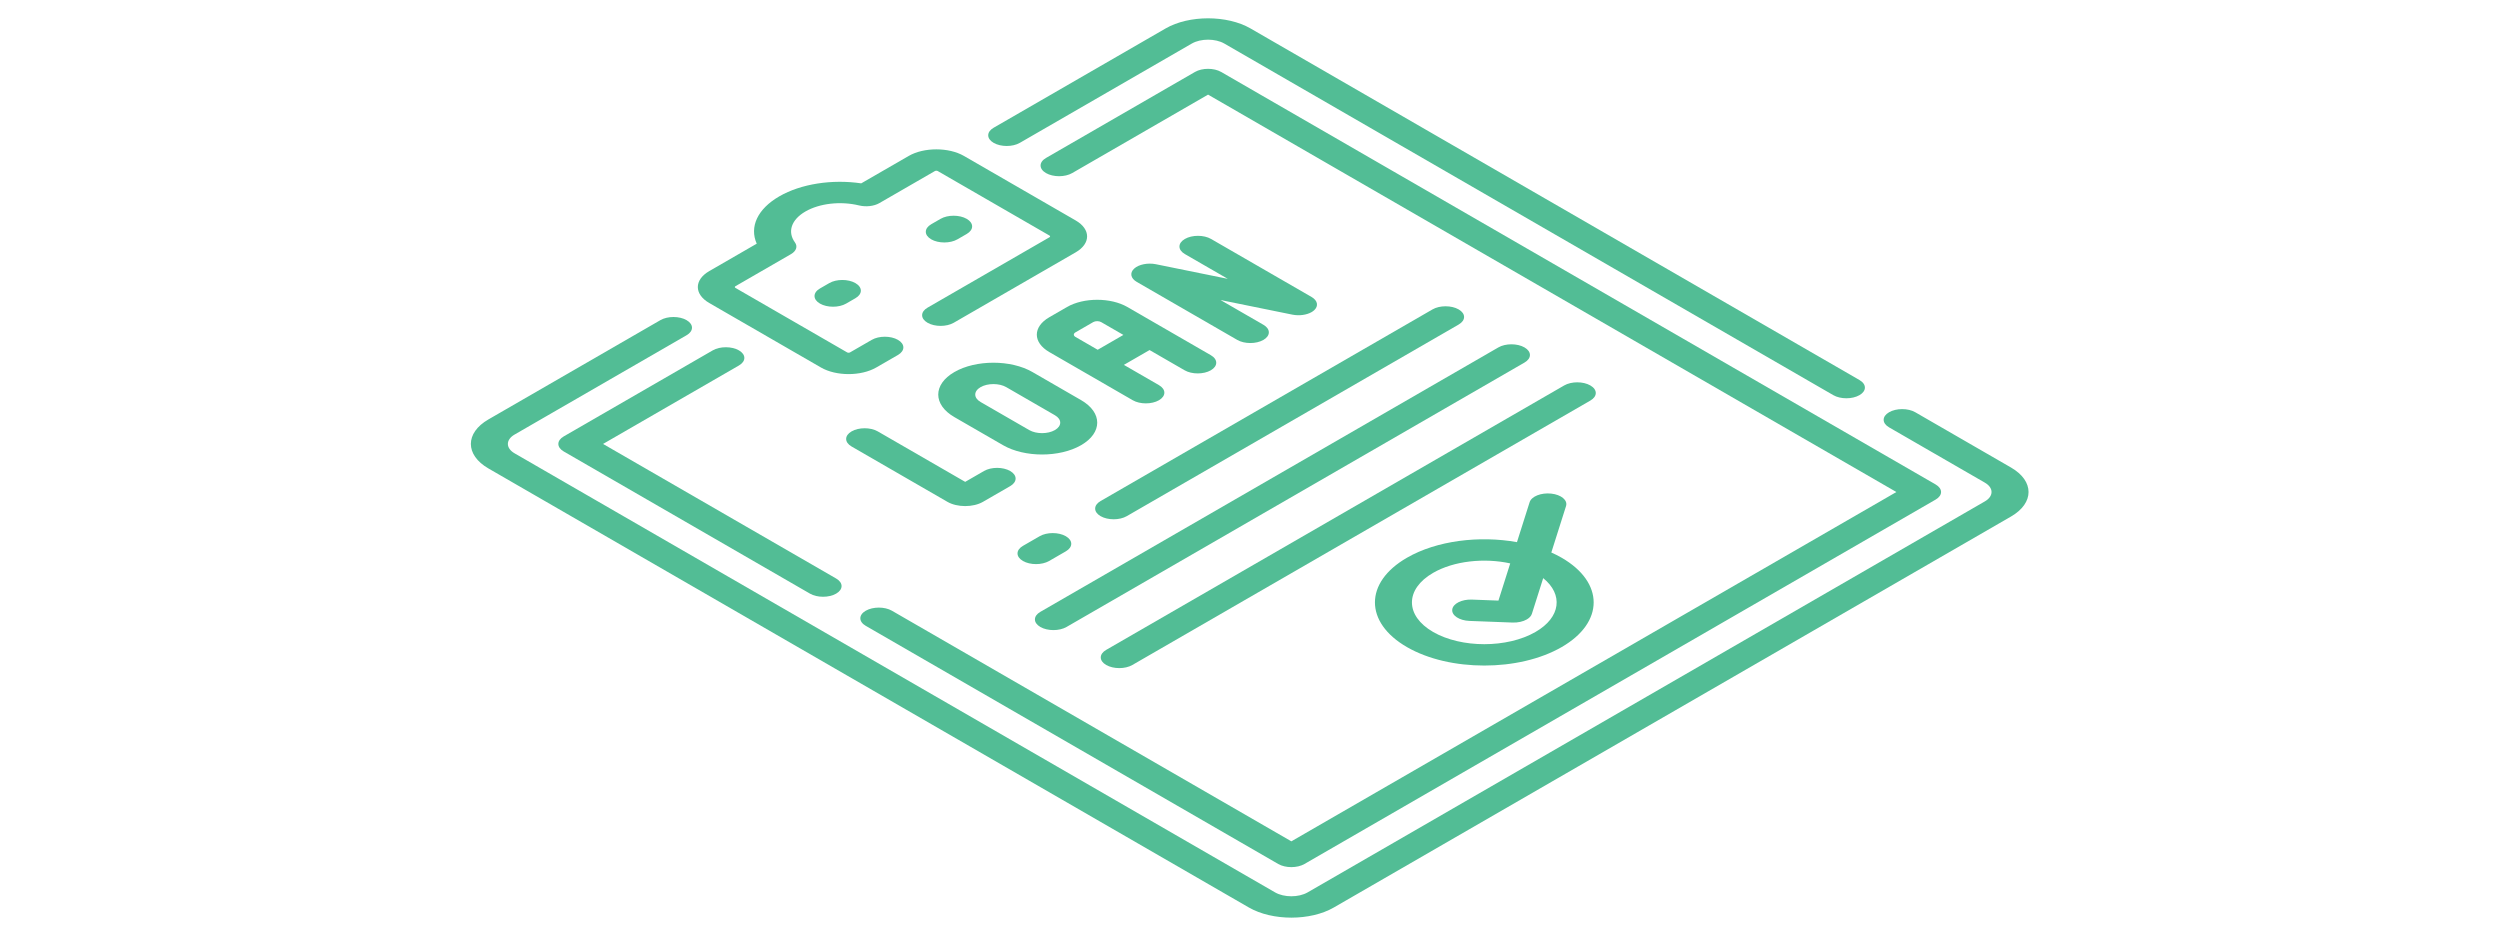 <svg width="388" height="145" viewBox="0 0 388 145" fill="none" xmlns="http://www.w3.org/2000/svg">
<path d="M180.903 4.416L154.213 19.825C153.091 20.473 153.091 21.523 154.213 22.171C155.335 22.819 157.154 22.819 158.276 22.171L184.966 6.761C186.359 5.957 188.625 5.957 190.017 6.761L284.528 61.327C285.651 61.975 287.469 61.975 288.591 61.327C289.713 60.68 289.714 59.63 288.591 58.982L194.081 4.416C190.447 2.318 184.536 2.318 180.903 4.416Z" fill="#52BD95"/>
<path d="M293.186 63.98C292.064 64.628 292.064 65.678 293.186 66.326L308.043 74.903C309.436 75.708 309.435 77.016 308.043 77.82L202.943 138.499C201.55 139.303 199.284 139.303 197.892 138.499L79.866 70.357C78.474 69.553 78.474 68.245 79.866 67.441L106.556 52.031C107.678 51.384 107.678 50.334 106.556 49.686C105.434 49.038 103.615 49.038 102.493 49.686L75.803 65.095C72.17 67.192 72.17 70.605 75.803 72.703L193.829 140.845C197.462 142.943 203.373 142.943 207.006 140.845L312.106 80.166C315.739 78.068 315.739 74.655 312.106 72.558L297.249 63.98C296.127 63.332 294.308 63.332 293.186 63.98Z" fill="#52BD95"/>
<path d="M114.682 54.377C113.56 53.73 111.741 53.73 110.619 54.377L87.498 67.726C86.376 68.374 86.376 69.424 87.498 70.072L125.708 92.132C126.83 92.78 128.649 92.78 129.771 92.132C130.893 91.484 130.893 90.434 129.771 89.786L93.593 68.899L114.682 56.723C115.804 56.075 115.804 55.025 114.682 54.377Z" fill="#52BD95"/>
<path d="M198.387 134.093C199.509 134.741 201.328 134.741 202.45 134.093L300.412 77.535C301.534 76.887 301.534 75.837 300.412 75.189L189.523 11.168C188.401 10.52 186.582 10.52 185.46 11.168L162.34 24.516C161.218 25.164 161.218 26.214 162.34 26.862C163.462 27.51 165.281 27.51 166.403 26.862L187.492 14.686L294.317 76.362L200.418 130.575L138.428 94.785C137.306 94.137 135.487 94.137 134.365 94.785C133.244 95.433 133.243 96.483 134.365 97.131L198.387 134.093Z" fill="#52BD95"/>
<path d="M135.992 57.036L139.361 55.091C140.482 54.444 140.483 53.394 139.361 52.746C138.238 52.098 136.419 52.098 135.298 52.746L131.929 54.69C131.804 54.763 131.6 54.763 131.475 54.69L114.139 44.682C114.014 44.609 114.014 44.492 114.14 44.419L122.76 39.442C123.586 38.965 123.83 38.247 123.377 37.626C122.172 35.974 122.811 34.089 125.004 32.822C127.197 31.556 130.463 31.187 133.324 31.883C134.4 32.145 135.644 32.004 136.47 31.527L145.091 26.55C145.216 26.478 145.42 26.477 145.545 26.55L162.88 36.558C163.006 36.631 163.006 36.748 162.88 36.821L143.955 47.747C142.833 48.395 142.833 49.445 143.955 50.093C145.078 50.741 146.896 50.74 148.018 50.093L166.943 39.166C169.309 37.801 169.309 35.578 166.943 34.212L149.608 24.204C147.243 22.838 143.394 22.838 141.028 24.204L133.661 28.457C129.139 27.788 124.317 28.527 120.941 30.477C117.565 32.426 116.285 35.21 117.443 37.82L110.077 42.074C107.711 43.439 107.711 45.662 110.076 47.027L127.412 57.036C129.777 58.402 133.627 58.402 135.992 57.036Z" fill="#52BD95"/>
<path d="M132.763 43.938C131.641 43.29 129.822 43.29 128.7 43.938L127.257 44.771C126.135 45.419 126.134 46.469 127.257 47.117C128.379 47.765 130.198 47.765 131.32 47.117L132.763 46.283C133.885 45.636 133.886 44.586 132.763 43.938Z" fill="#52BD95"/>
<path d="M150.034 36.312C151.156 35.664 151.156 34.614 150.034 33.966C148.912 33.318 147.093 33.318 145.971 33.966L144.527 34.8C143.405 35.447 143.405 36.497 144.527 37.145C145.649 37.793 147.468 37.793 148.59 37.145L150.034 36.312Z" fill="#52BD95"/>
<path d="M136.228 66.951C135.106 66.303 133.287 66.303 132.165 66.951C131.043 67.599 131.043 68.649 132.165 69.297L147.043 77.887C148.562 78.764 151.034 78.764 152.553 77.887L156.781 75.446C157.903 74.798 157.903 73.748 156.781 73.1C155.659 72.452 153.84 72.452 152.718 73.1L149.798 74.786L136.228 66.951Z" fill="#52BD95"/>
<path d="M148.121 64.734L155.672 69.093C159.011 71.021 164.446 71.021 167.785 69.093C171.125 67.165 171.125 64.027 167.785 62.099L160.235 57.74C156.895 55.811 151.461 55.811 148.121 57.74C144.781 59.668 144.781 62.805 148.121 64.734ZM152.184 62.388C151.084 61.753 151.084 60.72 152.184 60.085C153.283 59.451 155.072 59.451 156.172 60.085L163.722 64.445C164.822 65.08 164.822 66.112 163.722 66.747C162.623 67.382 160.834 67.382 159.735 66.747L152.184 62.388Z" fill="#52BD95"/>
<path d="M187.918 57.47C189.04 56.822 189.041 55.772 187.918 55.124L174.963 47.644C172.384 46.155 168.187 46.155 165.607 47.644L162.849 49.236C160.27 50.726 160.269 53.149 162.849 54.638L175.804 62.118C176.926 62.766 178.745 62.766 179.867 62.118C180.989 61.47 180.989 60.42 179.867 59.772L174.425 56.63L178.413 54.328L183.855 57.47C184.977 58.117 186.796 58.117 187.918 57.47ZM170.362 54.284L166.912 52.292C166.573 52.096 166.573 51.778 166.912 51.582L169.67 49.99C170.009 49.794 170.561 49.794 170.9 49.99L174.35 51.981L170.362 54.284Z" fill="#52BD95"/>
<path d="M176.02 41.69C175.305 42.345 175.471 43.199 176.419 43.747L192.021 52.754C193.143 53.402 194.962 53.402 196.084 52.754C197.206 52.107 197.206 51.056 196.084 50.408L189.425 46.564L200.572 48.831C201.631 49.046 202.789 48.883 203.558 48.44C203.707 48.354 203.841 48.257 203.957 48.15C204.672 47.495 204.506 46.641 203.558 46.093L187.956 37.086C186.834 36.438 185.015 36.438 183.893 37.086C182.771 37.734 182.771 38.784 183.893 39.432L190.552 43.276L179.405 41.009C178.14 40.752 176.736 41.034 176.02 41.69Z" fill="#52BD95"/>
<path d="M161.354 83.221L158.761 84.718C157.639 85.366 157.639 86.416 158.761 87.064C159.883 87.712 161.702 87.712 162.824 87.064L165.417 85.567C166.539 84.919 166.539 83.869 165.417 83.221C164.295 82.573 162.476 82.573 161.354 83.221Z" fill="#52BD95"/>
<path d="M170.811 80.107C171.934 80.755 173.752 80.754 174.874 80.107L226.385 50.367C227.507 49.719 227.507 48.669 226.385 48.021C225.263 47.373 223.444 47.373 222.322 48.021L170.811 77.761C169.689 78.409 169.689 79.459 170.811 80.107Z" fill="#52BD95"/>
<path d="M161.462 97.305C162.584 97.953 164.403 97.953 165.525 97.305L236.605 56.267C237.727 55.619 237.727 54.569 236.605 53.921C235.483 53.273 233.664 53.273 232.542 53.921L161.462 94.959C160.34 95.607 160.34 96.657 161.462 97.305Z" fill="#52BD95"/>
<path d="M246.824 59.822C245.702 59.174 243.883 59.174 242.761 59.822L171.681 100.86C170.559 101.507 170.559 102.557 171.681 103.205C172.804 103.853 174.623 103.853 175.744 103.205L246.824 62.167C247.946 61.52 247.947 60.469 246.824 59.822Z" fill="#52BD95"/>
<path d="M240.741 76.606C239.18 76.442 237.684 77.038 237.398 77.94L235.433 84.141C229.597 83.093 222.969 83.898 218.356 86.562C211.735 90.384 211.735 96.604 218.356 100.427C224.977 104.249 235.75 104.25 242.371 100.427C248.992 96.604 248.992 90.384 242.371 86.562C241.86 86.266 241.322 85.997 240.765 85.748L243.05 78.537C243.335 77.635 242.301 76.771 240.741 76.606ZM238.308 98.081C233.927 100.61 226.8 100.61 222.419 98.081C218.038 95.552 218.038 91.437 222.419 88.908C225.649 87.043 230.372 86.555 234.387 87.44L232.558 93.213L228.443 93.057C226.86 92.996 225.492 93.689 225.388 94.603C225.283 95.517 226.483 96.307 228.066 96.367L234.734 96.62C235.589 96.653 236.388 96.466 236.956 96.138C237.356 95.907 237.641 95.606 237.749 95.264L239.504 89.725C242.641 92.257 242.244 95.809 238.308 98.081Z" fill="#52BD95"/>
</svg>
